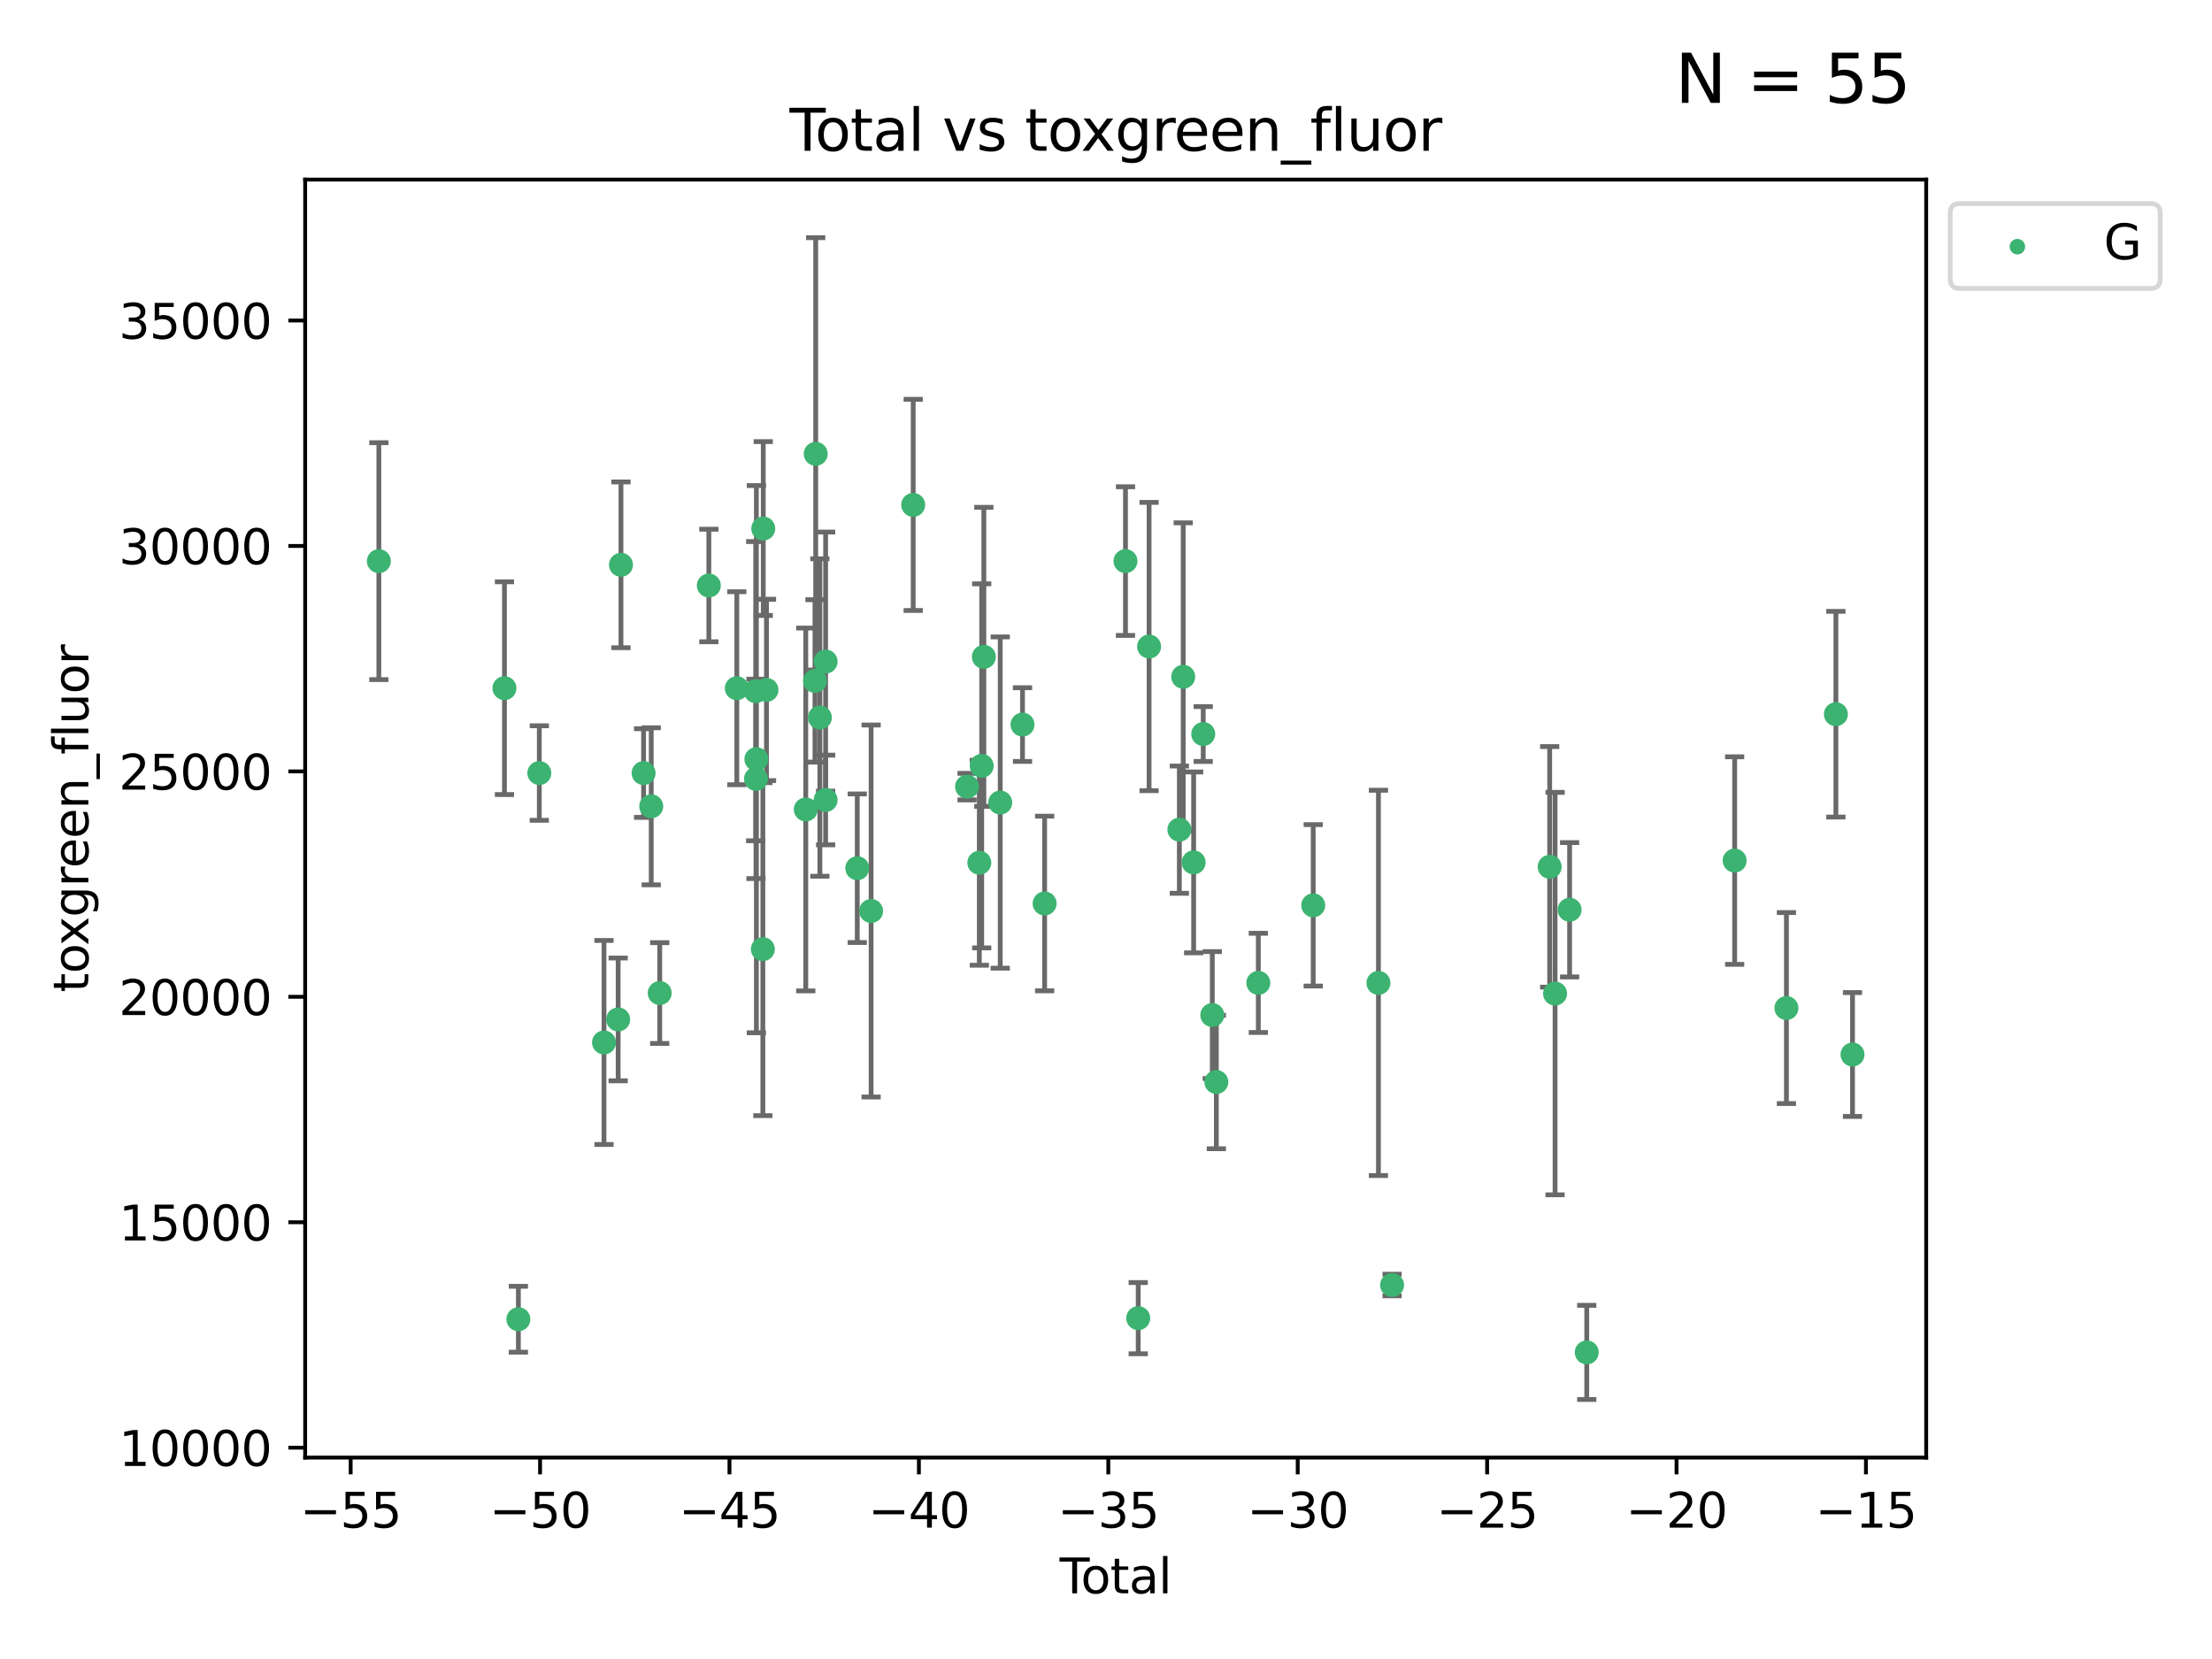 <?xml version="1.0" encoding="utf-8" standalone="no"?>
<!DOCTYPE svg PUBLIC "-//W3C//DTD SVG 1.1//EN"
  "http://www.w3.org/Graphics/SVG/1.1/DTD/svg11.dtd">
<svg xmlns:xlink="http://www.w3.org/1999/xlink" width="460.8pt" height="345.6pt" viewBox="0 0 460.8 345.6" xmlns="http://www.w3.org/2000/svg" version="1.1">
 <defs>
  <style type="text/css">*{stroke-linejoin: round; stroke-linecap: butt}</style>
 </defs>
 <g id="figure_1">
  <g id="patch_1">
   <path d="M 0 345.6 
L 460.8 345.6 
L 460.8 0 
L 0 0 
z
" style="fill: #ffffff"/>
  </g>
  <g id="axes_1">
   <g id="patch_2">
    <path d="M 63.571 303.64 
L 401.26 303.64 
L 401.26 37.411 
L 63.571 37.411 
z
" style="fill: #ffffff"/>
   </g>
   <g id="PathCollection_1">
    <defs>
     <path id="me3510e07b0" d="M 0 1.118 
C 0.297 1.118 0.581 1 0.791 0.791 
C 1 0.581 1.118 0.297 1.118 0 
C 1.118 -0.297 1 -0.581 0.791 -0.791 
C 0.581 -1 0.297 -1.118 0 -1.118 
C -0.297 -1.118 -0.581 -1 -0.791 -0.791 
C -1 -0.581 -1.118 -0.297 -1.118 0 
C -1.118 0.297 -1 0.581 -0.791 0.791 
C -0.581 1 -0.297 1.118 0 1.118 
z
" style="stroke: #3cb371"/>
    </defs>
    <g clip-path="url(#pf56be208e3)">
     <use xlink:href="#me3510e07b0" x="78.921" y="116.899" style="fill: #3cb371; stroke: #3cb371"/>
     <use xlink:href="#me3510e07b0" x="105.088" y="143.36" style="fill: #3cb371; stroke: #3cb371"/>
     <use xlink:href="#me3510e07b0" x="107.989" y="274.823" style="fill: #3cb371; stroke: #3cb371"/>
     <use xlink:href="#me3510e07b0" x="112.349" y="161.039" style="fill: #3cb371; stroke: #3cb371"/>
     <use xlink:href="#me3510e07b0" x="125.827" y="217.164" style="fill: #3cb371; stroke: #3cb371"/>
     <use xlink:href="#me3510e07b0" x="128.775" y="212.367" style="fill: #3cb371; stroke: #3cb371"/>
     <use xlink:href="#me3510e07b0" x="129.358" y="117.664" style="fill: #3cb371; stroke: #3cb371"/>
     <use xlink:href="#me3510e07b0" x="134.072" y="161.041" style="fill: #3cb371; stroke: #3cb371"/>
     <use xlink:href="#me3510e07b0" x="135.663" y="167.968" style="fill: #3cb371; stroke: #3cb371"/>
     <use xlink:href="#me3510e07b0" x="137.431" y="206.869" style="fill: #3cb371; stroke: #3cb371"/>
     <use xlink:href="#me3510e07b0" x="147.665" y="121.972" style="fill: #3cb371; stroke: #3cb371"/>
     <use xlink:href="#me3510e07b0" x="153.493" y="143.369" style="fill: #3cb371; stroke: #3cb371"/>
     <use xlink:href="#me3510e07b0" x="157.427" y="143.982" style="fill: #3cb371; stroke: #3cb371"/>
     <use xlink:href="#me3510e07b0" x="157.486" y="162.255" style="fill: #3cb371; stroke: #3cb371"/>
     <use xlink:href="#me3510e07b0" x="157.567" y="158.144" style="fill: #3cb371; stroke: #3cb371"/>
     <use xlink:href="#me3510e07b0" x="158.916" y="197.724" style="fill: #3cb371; stroke: #3cb371"/>
     <use xlink:href="#me3510e07b0" x="159" y="110.105" style="fill: #3cb371; stroke: #3cb371"/>
     <use xlink:href="#me3510e07b0" x="159.67" y="143.724" style="fill: #3cb371; stroke: #3cb371"/>
     <use xlink:href="#me3510e07b0" x="167.858" y="168.626" style="fill: #3cb371; stroke: #3cb371"/>
     <use xlink:href="#me3510e07b0" x="169.773" y="141.845" style="fill: #3cb371; stroke: #3cb371"/>
     <use xlink:href="#me3510e07b0" x="169.928" y="94.542" style="fill: #3cb371; stroke: #3cb371"/>
     <use xlink:href="#me3510e07b0" x="170.795" y="149.472" style="fill: #3cb371; stroke: #3cb371"/>
     <use xlink:href="#me3510e07b0" x="171.992" y="137.816" style="fill: #3cb371; stroke: #3cb371"/>
     <use xlink:href="#me3510e07b0" x="171.993" y="166.652" style="fill: #3cb371; stroke: #3cb371"/>
     <use xlink:href="#me3510e07b0" x="178.586" y="180.864" style="fill: #3cb371; stroke: #3cb371"/>
     <use xlink:href="#me3510e07b0" x="181.467" y="189.78" style="fill: #3cb371; stroke: #3cb371"/>
     <use xlink:href="#me3510e07b0" x="190.235" y="105.18" style="fill: #3cb371; stroke: #3cb371"/>
     <use xlink:href="#me3510e07b0" x="201.458" y="163.87" style="fill: #3cb371; stroke: #3cb371"/>
     <use xlink:href="#me3510e07b0" x="204.012" y="179.722" style="fill: #3cb371; stroke: #3cb371"/>
     <use xlink:href="#me3510e07b0" x="204.508" y="159.539" style="fill: #3cb371; stroke: #3cb371"/>
     <use xlink:href="#me3510e07b0" x="204.953" y="136.833" style="fill: #3cb371; stroke: #3cb371"/>
     <use xlink:href="#me3510e07b0" x="208.365" y="167.187" style="fill: #3cb371; stroke: #3cb371"/>
     <use xlink:href="#me3510e07b0" x="213.007" y="150.945" style="fill: #3cb371; stroke: #3cb371"/>
     <use xlink:href="#me3510e07b0" x="217.615" y="188.213" style="fill: #3cb371; stroke: #3cb371"/>
     <use xlink:href="#me3510e07b0" x="234.46" y="116.889" style="fill: #3cb371; stroke: #3cb371"/>
     <use xlink:href="#me3510e07b0" x="237.112" y="274.596" style="fill: #3cb371; stroke: #3cb371"/>
     <use xlink:href="#me3510e07b0" x="239.375" y="134.684" style="fill: #3cb371; stroke: #3cb371"/>
     <use xlink:href="#me3510e07b0" x="245.681" y="172.835" style="fill: #3cb371; stroke: #3cb371"/>
     <use xlink:href="#me3510e07b0" x="246.484" y="140.981" style="fill: #3cb371; stroke: #3cb371"/>
     <use xlink:href="#me3510e07b0" x="248.657" y="179.653" style="fill: #3cb371; stroke: #3cb371"/>
     <use xlink:href="#me3510e07b0" x="250.655" y="152.91" style="fill: #3cb371; stroke: #3cb371"/>
     <use xlink:href="#me3510e07b0" x="252.543" y="211.457" style="fill: #3cb371; stroke: #3cb371"/>
     <use xlink:href="#me3510e07b0" x="253.387" y="225.4" style="fill: #3cb371; stroke: #3cb371"/>
     <use xlink:href="#me3510e07b0" x="262.13" y="204.751" style="fill: #3cb371; stroke: #3cb371"/>
     <use xlink:href="#me3510e07b0" x="273.567" y="188.597" style="fill: #3cb371; stroke: #3cb371"/>
     <use xlink:href="#me3510e07b0" x="287.154" y="204.756" style="fill: #3cb371; stroke: #3cb371"/>
     <use xlink:href="#me3510e07b0" x="289.997" y="267.696" style="fill: #3cb371; stroke: #3cb371"/>
     <use xlink:href="#me3510e07b0" x="322.828" y="180.576" style="fill: #3cb371; stroke: #3cb371"/>
     <use xlink:href="#me3510e07b0" x="323.949" y="206.981" style="fill: #3cb371; stroke: #3cb371"/>
     <use xlink:href="#me3510e07b0" x="326.977" y="189.52" style="fill: #3cb371; stroke: #3cb371"/>
     <use xlink:href="#me3510e07b0" x="330.547" y="281.73" style="fill: #3cb371; stroke: #3cb371"/>
     <use xlink:href="#me3510e07b0" x="361.358" y="179.271" style="fill: #3cb371; stroke: #3cb371"/>
     <use xlink:href="#me3510e07b0" x="372.145" y="209.993" style="fill: #3cb371; stroke: #3cb371"/>
     <use xlink:href="#me3510e07b0" x="382.448" y="148.784" style="fill: #3cb371; stroke: #3cb371"/>
     <use xlink:href="#me3510e07b0" x="385.911" y="219.674" style="fill: #3cb371; stroke: #3cb371"/>
    </g>
   </g>
   <g id="matplotlib.axis_1">
    <g id="xtick_1">
     <g id="line2d_1">
      <defs>
       <path id="m74bf592747" d="M 0 0 
L 0 3.5 
" style="stroke: #000000; stroke-width: 0.8"/>
      </defs>
      <g>
       <use xlink:href="#m74bf592747" x="73.048" y="303.64" style="stroke: #000000; stroke-width: 0.8"/>
      </g>
     </g>
     <g id="text_1">
      <!-- −55 -->
      <g transform="translate(62.495 318.238)scale(0.1 -0.1)">
       <defs>
        <path id="DejaVuSans-2212" d="M 678 2272 
L 4684 2272 
L 4684 1741 
L 678 1741 
L 678 2272 
z
" transform="scale(0.016)"/>
        <path id="DejaVuSans-35" d="M 691 4666 
L 3169 4666 
L 3169 4134 
L 1269 4134 
L 1269 2991 
Q 1406 3038 1543 3061 
Q 1681 3084 1819 3084 
Q 2600 3084 3056 2656 
Q 3513 2228 3513 1497 
Q 3513 744 3044 326 
Q 2575 -91 1722 -91 
Q 1428 -91 1123 -41 
Q 819 9 494 109 
L 494 744 
Q 775 591 1075 516 
Q 1375 441 1709 441 
Q 2250 441 2565 725 
Q 2881 1009 2881 1497 
Q 2881 1984 2565 2268 
Q 2250 2553 1709 2553 
Q 1456 2553 1204 2497 
Q 953 2441 691 2322 
L 691 4666 
z
" transform="scale(0.016)"/>
       </defs>
       <use xlink:href="#DejaVuSans-2212"/>
       <use xlink:href="#DejaVuSans-35" x="83.789"/>
       <use xlink:href="#DejaVuSans-35" x="147.412"/>
      </g>
     </g>
    </g>
    <g id="xtick_2">
     <g id="line2d_2">
      <g>
       <use xlink:href="#m74bf592747" x="112.506" y="303.64" style="stroke: #000000; stroke-width: 0.8"/>
      </g>
     </g>
     <g id="text_2">
      <!-- −50 -->
      <g transform="translate(101.953 318.238)scale(0.1 -0.1)">
       <defs>
        <path id="DejaVuSans-30" d="M 2034 4250 
Q 1547 4250 1301 3770 
Q 1056 3291 1056 2328 
Q 1056 1369 1301 889 
Q 1547 409 2034 409 
Q 2525 409 2770 889 
Q 3016 1369 3016 2328 
Q 3016 3291 2770 3770 
Q 2525 4250 2034 4250 
z
M 2034 4750 
Q 2819 4750 3233 4129 
Q 3647 3509 3647 2328 
Q 3647 1150 3233 529 
Q 2819 -91 2034 -91 
Q 1250 -91 836 529 
Q 422 1150 422 2328 
Q 422 3509 836 4129 
Q 1250 4750 2034 4750 
z
" transform="scale(0.016)"/>
       </defs>
       <use xlink:href="#DejaVuSans-2212"/>
       <use xlink:href="#DejaVuSans-35" x="83.789"/>
       <use xlink:href="#DejaVuSans-30" x="147.412"/>
      </g>
     </g>
    </g>
    <g id="xtick_3">
     <g id="line2d_3">
      <g>
       <use xlink:href="#m74bf592747" x="151.964" y="303.64" style="stroke: #000000; stroke-width: 0.8"/>
      </g>
     </g>
     <g id="text_3">
      <!-- −45 -->
      <g transform="translate(141.411 318.238)scale(0.1 -0.1)">
       <defs>
        <path id="DejaVuSans-34" d="M 2419 4116 
L 825 1625 
L 2419 1625 
L 2419 4116 
z
M 2253 4666 
L 3047 4666 
L 3047 1625 
L 3713 1625 
L 3713 1100 
L 3047 1100 
L 3047 0 
L 2419 0 
L 2419 1100 
L 313 1100 
L 313 1709 
L 2253 4666 
z
" transform="scale(0.016)"/>
       </defs>
       <use xlink:href="#DejaVuSans-2212"/>
       <use xlink:href="#DejaVuSans-34" x="83.789"/>
       <use xlink:href="#DejaVuSans-35" x="147.412"/>
      </g>
     </g>
    </g>
    <g id="xtick_4">
     <g id="line2d_4">
      <g>
       <use xlink:href="#m74bf592747" x="191.422" y="303.64" style="stroke: #000000; stroke-width: 0.8"/>
      </g>
     </g>
     <g id="text_4">
      <!-- −40 -->
      <g transform="translate(180.869 318.238)scale(0.1 -0.1)">
       <use xlink:href="#DejaVuSans-2212"/>
       <use xlink:href="#DejaVuSans-34" x="83.789"/>
       <use xlink:href="#DejaVuSans-30" x="147.412"/>
      </g>
     </g>
    </g>
    <g id="xtick_5">
     <g id="line2d_5">
      <g>
       <use xlink:href="#m74bf592747" x="230.88" y="303.64" style="stroke: #000000; stroke-width: 0.8"/>
      </g>
     </g>
     <g id="text_5">
      <!-- −35 -->
      <g transform="translate(220.327 318.238)scale(0.1 -0.1)">
       <defs>
        <path id="DejaVuSans-33" d="M 2597 2516 
Q 3050 2419 3304 2112 
Q 3559 1806 3559 1356 
Q 3559 666 3084 287 
Q 2609 -91 1734 -91 
Q 1441 -91 1130 -33 
Q 819 25 488 141 
L 488 750 
Q 750 597 1062 519 
Q 1375 441 1716 441 
Q 2309 441 2620 675 
Q 2931 909 2931 1356 
Q 2931 1769 2642 2001 
Q 2353 2234 1838 2234 
L 1294 2234 
L 1294 2753 
L 1863 2753 
Q 2328 2753 2575 2939 
Q 2822 3125 2822 3475 
Q 2822 3834 2567 4026 
Q 2313 4219 1838 4219 
Q 1578 4219 1281 4162 
Q 984 4106 628 3988 
L 628 4550 
Q 988 4650 1302 4700 
Q 1616 4750 1894 4750 
Q 2613 4750 3031 4423 
Q 3450 4097 3450 3541 
Q 3450 3153 3228 2886 
Q 3006 2619 2597 2516 
z
" transform="scale(0.016)"/>
       </defs>
       <use xlink:href="#DejaVuSans-2212"/>
       <use xlink:href="#DejaVuSans-33" x="83.789"/>
       <use xlink:href="#DejaVuSans-35" x="147.412"/>
      </g>
     </g>
    </g>
    <g id="xtick_6">
     <g id="line2d_6">
      <g>
       <use xlink:href="#m74bf592747" x="270.337" y="303.64" style="stroke: #000000; stroke-width: 0.8"/>
      </g>
     </g>
     <g id="text_6">
      <!-- −30 -->
      <g transform="translate(259.785 318.238)scale(0.1 -0.1)">
       <use xlink:href="#DejaVuSans-2212"/>
       <use xlink:href="#DejaVuSans-33" x="83.789"/>
       <use xlink:href="#DejaVuSans-30" x="147.412"/>
      </g>
     </g>
    </g>
    <g id="xtick_7">
     <g id="line2d_7">
      <g>
       <use xlink:href="#m74bf592747" x="309.795" y="303.64" style="stroke: #000000; stroke-width: 0.8"/>
      </g>
     </g>
     <g id="text_7">
      <!-- −25 -->
      <g transform="translate(299.243 318.238)scale(0.1 -0.1)">
       <defs>
        <path id="DejaVuSans-32" d="M 1228 531 
L 3431 531 
L 3431 0 
L 469 0 
L 469 531 
Q 828 903 1448 1529 
Q 2069 2156 2228 2338 
Q 2531 2678 2651 2914 
Q 2772 3150 2772 3378 
Q 2772 3750 2511 3984 
Q 2250 4219 1831 4219 
Q 1534 4219 1204 4116 
Q 875 4013 500 3803 
L 500 4441 
Q 881 4594 1212 4672 
Q 1544 4750 1819 4750 
Q 2544 4750 2975 4387 
Q 3406 4025 3406 3419 
Q 3406 3131 3298 2873 
Q 3191 2616 2906 2266 
Q 2828 2175 2409 1742 
Q 1991 1309 1228 531 
z
" transform="scale(0.016)"/>
       </defs>
       <use xlink:href="#DejaVuSans-2212"/>
       <use xlink:href="#DejaVuSans-32" x="83.789"/>
       <use xlink:href="#DejaVuSans-35" x="147.412"/>
      </g>
     </g>
    </g>
    <g id="xtick_8">
     <g id="line2d_8">
      <g>
       <use xlink:href="#m74bf592747" x="349.253" y="303.64" style="stroke: #000000; stroke-width: 0.8"/>
      </g>
     </g>
     <g id="text_8">
      <!-- −20 -->
      <g transform="translate(338.701 318.238)scale(0.1 -0.1)">
       <use xlink:href="#DejaVuSans-2212"/>
       <use xlink:href="#DejaVuSans-32" x="83.789"/>
       <use xlink:href="#DejaVuSans-30" x="147.412"/>
      </g>
     </g>
    </g>
    <g id="xtick_9">
     <g id="line2d_9">
      <g>
       <use xlink:href="#m74bf592747" x="388.711" y="303.64" style="stroke: #000000; stroke-width: 0.8"/>
      </g>
     </g>
     <g id="text_9">
      <!-- −15 -->
      <g transform="translate(378.159 318.238)scale(0.1 -0.1)">
       <defs>
        <path id="DejaVuSans-31" d="M 794 531 
L 1825 531 
L 1825 4091 
L 703 3866 
L 703 4441 
L 1819 4666 
L 2450 4666 
L 2450 531 
L 3481 531 
L 3481 0 
L 794 0 
L 794 531 
z
" transform="scale(0.016)"/>
       </defs>
       <use xlink:href="#DejaVuSans-2212"/>
       <use xlink:href="#DejaVuSans-31" x="83.789"/>
       <use xlink:href="#DejaVuSans-35" x="147.412"/>
      </g>
     </g>
    </g>
    <g id="text_10">
     <!-- Total -->
     <g transform="translate(220.739 331.917)scale(0.1 -0.1)">
      <defs>
       <path id="DejaVuSans-54" d="M -19 4666 
L 3928 4666 
L 3928 4134 
L 2272 4134 
L 2272 0 
L 1638 0 
L 1638 4134 
L -19 4134 
L -19 4666 
z
" transform="scale(0.016)"/>
       <path id="DejaVuSans-6f" d="M 1959 3097 
Q 1497 3097 1228 2736 
Q 959 2375 959 1747 
Q 959 1119 1226 758 
Q 1494 397 1959 397 
Q 2419 397 2687 759 
Q 2956 1122 2956 1747 
Q 2956 2369 2687 2733 
Q 2419 3097 1959 3097 
z
M 1959 3584 
Q 2709 3584 3137 3096 
Q 3566 2609 3566 1747 
Q 3566 888 3137 398 
Q 2709 -91 1959 -91 
Q 1206 -91 779 398 
Q 353 888 353 1747 
Q 353 2609 779 3096 
Q 1206 3584 1959 3584 
z
" transform="scale(0.016)"/>
       <path id="DejaVuSans-74" d="M 1172 4494 
L 1172 3500 
L 2356 3500 
L 2356 3053 
L 1172 3053 
L 1172 1153 
Q 1172 725 1289 603 
Q 1406 481 1766 481 
L 2356 481 
L 2356 0 
L 1766 0 
Q 1100 0 847 248 
Q 594 497 594 1153 
L 594 3053 
L 172 3053 
L 172 3500 
L 594 3500 
L 594 4494 
L 1172 4494 
z
" transform="scale(0.016)"/>
       <path id="DejaVuSans-61" d="M 2194 1759 
Q 1497 1759 1228 1600 
Q 959 1441 959 1056 
Q 959 750 1161 570 
Q 1363 391 1709 391 
Q 2188 391 2477 730 
Q 2766 1069 2766 1631 
L 2766 1759 
L 2194 1759 
z
M 3341 1997 
L 3341 0 
L 2766 0 
L 2766 531 
Q 2569 213 2275 61 
Q 1981 -91 1556 -91 
Q 1019 -91 701 211 
Q 384 513 384 1019 
Q 384 1609 779 1909 
Q 1175 2209 1959 2209 
L 2766 2209 
L 2766 2266 
Q 2766 2663 2505 2880 
Q 2244 3097 1772 3097 
Q 1472 3097 1187 3025 
Q 903 2953 641 2809 
L 641 3341 
Q 956 3463 1253 3523 
Q 1550 3584 1831 3584 
Q 2591 3584 2966 3190 
Q 3341 2797 3341 1997 
z
" transform="scale(0.016)"/>
       <path id="DejaVuSans-6c" d="M 603 4863 
L 1178 4863 
L 1178 0 
L 603 0 
L 603 4863 
z
" transform="scale(0.016)"/>
      </defs>
      <use xlink:href="#DejaVuSans-54"/>
      <use xlink:href="#DejaVuSans-6f" x="44.084"/>
      <use xlink:href="#DejaVuSans-74" x="105.266"/>
      <use xlink:href="#DejaVuSans-61" x="144.475"/>
      <use xlink:href="#DejaVuSans-6c" x="205.754"/>
     </g>
    </g>
   </g>
   <g id="matplotlib.axis_2">
    <g id="ytick_1">
     <g id="line2d_10">
      <defs>
       <path id="m0ab01e4237" d="M 0 0 
L -3.5 0 
" style="stroke: #000000; stroke-width: 0.8"/>
      </defs>
      <g>
       <use xlink:href="#m0ab01e4237" x="63.571" y="301.578" style="stroke: #000000; stroke-width: 0.8"/>
      </g>
     </g>
     <g id="text_11">
      <!-- 10000 -->
      <g transform="translate(24.759 305.377)scale(0.1 -0.1)">
       <use xlink:href="#DejaVuSans-31"/>
       <use xlink:href="#DejaVuSans-30" x="63.623"/>
       <use xlink:href="#DejaVuSans-30" x="127.246"/>
       <use xlink:href="#DejaVuSans-30" x="190.869"/>
       <use xlink:href="#DejaVuSans-30" x="254.492"/>
      </g>
     </g>
    </g>
    <g id="ytick_2">
     <g id="line2d_11">
      <g>
       <use xlink:href="#m0ab01e4237" x="63.571" y="254.616" style="stroke: #000000; stroke-width: 0.8"/>
      </g>
     </g>
     <g id="text_12">
      <!-- 15000 -->
      <g transform="translate(24.759 258.415)scale(0.1 -0.1)">
       <use xlink:href="#DejaVuSans-31"/>
       <use xlink:href="#DejaVuSans-35" x="63.623"/>
       <use xlink:href="#DejaVuSans-30" x="127.246"/>
       <use xlink:href="#DejaVuSans-30" x="190.869"/>
       <use xlink:href="#DejaVuSans-30" x="254.492"/>
      </g>
     </g>
    </g>
    <g id="ytick_3">
     <g id="line2d_12">
      <g>
       <use xlink:href="#m0ab01e4237" x="63.571" y="207.654" style="stroke: #000000; stroke-width: 0.8"/>
      </g>
     </g>
     <g id="text_13">
      <!-- 20000 -->
      <g transform="translate(24.759 211.453)scale(0.1 -0.1)">
       <use xlink:href="#DejaVuSans-32"/>
       <use xlink:href="#DejaVuSans-30" x="63.623"/>
       <use xlink:href="#DejaVuSans-30" x="127.246"/>
       <use xlink:href="#DejaVuSans-30" x="190.869"/>
       <use xlink:href="#DejaVuSans-30" x="254.492"/>
      </g>
     </g>
    </g>
    <g id="ytick_4">
     <g id="line2d_13">
      <g>
       <use xlink:href="#m0ab01e4237" x="63.571" y="160.692" style="stroke: #000000; stroke-width: 0.8"/>
      </g>
     </g>
     <g id="text_14">
      <!-- 25000 -->
      <g transform="translate(24.759 164.491)scale(0.1 -0.1)">
       <use xlink:href="#DejaVuSans-32"/>
       <use xlink:href="#DejaVuSans-35" x="63.623"/>
       <use xlink:href="#DejaVuSans-30" x="127.246"/>
       <use xlink:href="#DejaVuSans-30" x="190.869"/>
       <use xlink:href="#DejaVuSans-30" x="254.492"/>
      </g>
     </g>
    </g>
    <g id="ytick_5">
     <g id="line2d_14">
      <g>
       <use xlink:href="#m0ab01e4237" x="63.571" y="113.729" style="stroke: #000000; stroke-width: 0.8"/>
      </g>
     </g>
     <g id="text_15">
      <!-- 30000 -->
      <g transform="translate(24.759 117.529)scale(0.1 -0.1)">
       <use xlink:href="#DejaVuSans-33"/>
       <use xlink:href="#DejaVuSans-30" x="63.623"/>
       <use xlink:href="#DejaVuSans-30" x="127.246"/>
       <use xlink:href="#DejaVuSans-30" x="190.869"/>
       <use xlink:href="#DejaVuSans-30" x="254.492"/>
      </g>
     </g>
    </g>
    <g id="ytick_6">
     <g id="line2d_15">
      <g>
       <use xlink:href="#m0ab01e4237" x="63.571" y="66.767" style="stroke: #000000; stroke-width: 0.8"/>
      </g>
     </g>
     <g id="text_16">
      <!-- 35000 -->
      <g transform="translate(24.759 70.567)scale(0.1 -0.1)">
       <use xlink:href="#DejaVuSans-33"/>
       <use xlink:href="#DejaVuSans-35" x="63.623"/>
       <use xlink:href="#DejaVuSans-30" x="127.246"/>
       <use xlink:href="#DejaVuSans-30" x="190.869"/>
       <use xlink:href="#DejaVuSans-30" x="254.492"/>
      </g>
     </g>
    </g>
    <g id="text_17">
     <!-- toxgreen_fluor -->
     <g transform="translate(18.401 206.72)rotate(-90)scale(0.1 -0.1)">
      <defs>
       <path id="DejaVuSans-78" d="M 3513 3500 
L 2247 1797 
L 3578 0 
L 2900 0 
L 1881 1375 
L 863 0 
L 184 0 
L 1544 1831 
L 300 3500 
L 978 3500 
L 1906 2253 
L 2834 3500 
L 3513 3500 
z
" transform="scale(0.016)"/>
       <path id="DejaVuSans-67" d="M 2906 1791 
Q 2906 2416 2648 2759 
Q 2391 3103 1925 3103 
Q 1463 3103 1205 2759 
Q 947 2416 947 1791 
Q 947 1169 1205 825 
Q 1463 481 1925 481 
Q 2391 481 2648 825 
Q 2906 1169 2906 1791 
z
M 3481 434 
Q 3481 -459 3084 -895 
Q 2688 -1331 1869 -1331 
Q 1566 -1331 1297 -1286 
Q 1028 -1241 775 -1147 
L 775 -588 
Q 1028 -725 1275 -790 
Q 1522 -856 1778 -856 
Q 2344 -856 2625 -561 
Q 2906 -266 2906 331 
L 2906 616 
Q 2728 306 2450 153 
Q 2172 0 1784 0 
Q 1141 0 747 490 
Q 353 981 353 1791 
Q 353 2603 747 3093 
Q 1141 3584 1784 3584 
Q 2172 3584 2450 3431 
Q 2728 3278 2906 2969 
L 2906 3500 
L 3481 3500 
L 3481 434 
z
" transform="scale(0.016)"/>
       <path id="DejaVuSans-72" d="M 2631 2963 
Q 2534 3019 2420 3045 
Q 2306 3072 2169 3072 
Q 1681 3072 1420 2755 
Q 1159 2438 1159 1844 
L 1159 0 
L 581 0 
L 581 3500 
L 1159 3500 
L 1159 2956 
Q 1341 3275 1631 3429 
Q 1922 3584 2338 3584 
Q 2397 3584 2469 3576 
Q 2541 3569 2628 3553 
L 2631 2963 
z
" transform="scale(0.016)"/>
       <path id="DejaVuSans-65" d="M 3597 1894 
L 3597 1613 
L 953 1613 
Q 991 1019 1311 708 
Q 1631 397 2203 397 
Q 2534 397 2845 478 
Q 3156 559 3463 722 
L 3463 178 
Q 3153 47 2828 -22 
Q 2503 -91 2169 -91 
Q 1331 -91 842 396 
Q 353 884 353 1716 
Q 353 2575 817 3079 
Q 1281 3584 2069 3584 
Q 2775 3584 3186 3129 
Q 3597 2675 3597 1894 
z
M 3022 2063 
Q 3016 2534 2758 2815 
Q 2500 3097 2075 3097 
Q 1594 3097 1305 2825 
Q 1016 2553 972 2059 
L 3022 2063 
z
" transform="scale(0.016)"/>
       <path id="DejaVuSans-6e" d="M 3513 2113 
L 3513 0 
L 2938 0 
L 2938 2094 
Q 2938 2591 2744 2837 
Q 2550 3084 2163 3084 
Q 1697 3084 1428 2787 
Q 1159 2491 1159 1978 
L 1159 0 
L 581 0 
L 581 3500 
L 1159 3500 
L 1159 2956 
Q 1366 3272 1645 3428 
Q 1925 3584 2291 3584 
Q 2894 3584 3203 3211 
Q 3513 2838 3513 2113 
z
" transform="scale(0.016)"/>
       <path id="DejaVuSans-5f" d="M 3263 -1063 
L 3263 -1509 
L -63 -1509 
L -63 -1063 
L 3263 -1063 
z
" transform="scale(0.016)"/>
       <path id="DejaVuSans-66" d="M 2375 4863 
L 2375 4384 
L 1825 4384 
Q 1516 4384 1395 4259 
Q 1275 4134 1275 3809 
L 1275 3500 
L 2222 3500 
L 2222 3053 
L 1275 3053 
L 1275 0 
L 697 0 
L 697 3053 
L 147 3053 
L 147 3500 
L 697 3500 
L 697 3744 
Q 697 4328 969 4595 
Q 1241 4863 1831 4863 
L 2375 4863 
z
" transform="scale(0.016)"/>
       <path id="DejaVuSans-75" d="M 544 1381 
L 544 3500 
L 1119 3500 
L 1119 1403 
Q 1119 906 1312 657 
Q 1506 409 1894 409 
Q 2359 409 2629 706 
Q 2900 1003 2900 1516 
L 2900 3500 
L 3475 3500 
L 3475 0 
L 2900 0 
L 2900 538 
Q 2691 219 2414 64 
Q 2138 -91 1772 -91 
Q 1169 -91 856 284 
Q 544 659 544 1381 
z
M 1991 3584 
L 1991 3584 
z
" transform="scale(0.016)"/>
      </defs>
      <use xlink:href="#DejaVuSans-74"/>
      <use xlink:href="#DejaVuSans-6f" x="39.209"/>
      <use xlink:href="#DejaVuSans-78" x="97.266"/>
      <use xlink:href="#DejaVuSans-67" x="156.445"/>
      <use xlink:href="#DejaVuSans-72" x="219.922"/>
      <use xlink:href="#DejaVuSans-65" x="258.785"/>
      <use xlink:href="#DejaVuSans-65" x="320.309"/>
      <use xlink:href="#DejaVuSans-6e" x="381.832"/>
      <use xlink:href="#DejaVuSans-5f" x="445.211"/>
      <use xlink:href="#DejaVuSans-66" x="495.211"/>
      <use xlink:href="#DejaVuSans-6c" x="530.416"/>
      <use xlink:href="#DejaVuSans-75" x="558.199"/>
      <use xlink:href="#DejaVuSans-6f" x="621.578"/>
      <use xlink:href="#DejaVuSans-72" x="682.76"/>
     </g>
    </g>
   </g>
   <g id="LineCollection_1">
    <path d="M 78.921 141.575 
L 78.921 92.223 
" clip-path="url(#pf56be208e3)" style="fill: none; stroke: #696969"/>
    <path d="M 105.088 165.519 
L 105.088 121.2 
" clip-path="url(#pf56be208e3)" style="fill: none; stroke: #696969"/>
    <path d="M 107.989 281.687 
L 107.989 267.959 
" clip-path="url(#pf56be208e3)" style="fill: none; stroke: #696969"/>
    <path d="M 112.349 170.885 
L 112.349 151.192 
" clip-path="url(#pf56be208e3)" style="fill: none; stroke: #696969"/>
    <path d="M 125.827 238.415 
L 125.827 195.914 
" clip-path="url(#pf56be208e3)" style="fill: none; stroke: #696969"/>
    <path d="M 128.775 225.155 
L 128.775 199.579 
" clip-path="url(#pf56be208e3)" style="fill: none; stroke: #696969"/>
    <path d="M 129.358 134.93 
L 129.358 100.399 
" clip-path="url(#pf56be208e3)" style="fill: none; stroke: #696969"/>
    <path d="M 134.072 170.274 
L 134.072 151.808 
" clip-path="url(#pf56be208e3)" style="fill: none; stroke: #696969"/>
    <path d="M 135.663 184.328 
L 135.663 151.608 
" clip-path="url(#pf56be208e3)" style="fill: none; stroke: #696969"/>
    <path d="M 137.431 217.365 
L 137.431 196.373 
" clip-path="url(#pf56be208e3)" style="fill: none; stroke: #696969"/>
    <path d="M 147.665 133.695 
L 147.665 110.249 
" clip-path="url(#pf56be208e3)" style="fill: none; stroke: #696969"/>
    <path d="M 153.493 163.475 
L 153.493 123.263 
" clip-path="url(#pf56be208e3)" style="fill: none; stroke: #696969"/>
    <path d="M 157.427 175.149 
L 157.427 112.815 
" clip-path="url(#pf56be208e3)" style="fill: none; stroke: #696969"/>
    <path d="M 157.486 183.026 
L 157.486 141.483 
" clip-path="url(#pf56be208e3)" style="fill: none; stroke: #696969"/>
    <path d="M 157.567 215.141 
L 157.567 101.147 
" clip-path="url(#pf56be208e3)" style="fill: none; stroke: #696969"/>
    <path d="M 158.916 232.41 
L 158.916 163.038 
" clip-path="url(#pf56be208e3)" style="fill: none; stroke: #696969"/>
    <path d="M 159 128.214 
L 159 91.996 
" clip-path="url(#pf56be208e3)" style="fill: none; stroke: #696969"/>
    <path d="M 159.67 162.616 
L 159.67 124.833 
" clip-path="url(#pf56be208e3)" style="fill: none; stroke: #696969"/>
    <path d="M 167.858 206.42 
L 167.858 130.833 
" clip-path="url(#pf56be208e3)" style="fill: none; stroke: #696969"/>
    <path d="M 169.773 158.76 
L 169.773 124.93 
" clip-path="url(#pf56be208e3)" style="fill: none; stroke: #696969"/>
    <path d="M 169.928 139.571 
L 169.928 49.513 
" clip-path="url(#pf56be208e3)" style="fill: none; stroke: #696969"/>
    <path d="M 170.795 182.531 
L 170.795 116.413 
" clip-path="url(#pf56be208e3)" style="fill: none; stroke: #696969"/>
    <path d="M 171.992 164.801 
L 171.992 110.832 
" clip-path="url(#pf56be208e3)" style="fill: none; stroke: #696969"/>
    <path d="M 171.993 175.996 
L 171.993 157.309 
" clip-path="url(#pf56be208e3)" style="fill: none; stroke: #696969"/>
    <path d="M 178.586 196.341 
L 178.586 165.387 
" clip-path="url(#pf56be208e3)" style="fill: none; stroke: #696969"/>
    <path d="M 181.467 228.527 
L 181.467 151.033 
" clip-path="url(#pf56be208e3)" style="fill: none; stroke: #696969"/>
    <path d="M 190.235 127.172 
L 190.235 83.187 
" clip-path="url(#pf56be208e3)" style="fill: none; stroke: #696969"/>
    <path d="M 201.458 166.637 
L 201.458 161.103 
" clip-path="url(#pf56be208e3)" style="fill: none; stroke: #696969"/>
    <path d="M 204.012 201.075 
L 204.012 158.37 
" clip-path="url(#pf56be208e3)" style="fill: none; stroke: #696969"/>
    <path d="M 204.508 197.459 
L 204.508 121.619 
" clip-path="url(#pf56be208e3)" style="fill: none; stroke: #696969"/>
    <path d="M 204.953 167.979 
L 204.953 105.687 
" clip-path="url(#pf56be208e3)" style="fill: none; stroke: #696969"/>
    <path d="M 208.365 201.691 
L 208.365 132.683 
" clip-path="url(#pf56be208e3)" style="fill: none; stroke: #696969"/>
    <path d="M 213.007 158.623 
L 213.007 143.267 
" clip-path="url(#pf56be208e3)" style="fill: none; stroke: #696969"/>
    <path d="M 217.615 206.402 
L 217.615 170.023 
" clip-path="url(#pf56be208e3)" style="fill: none; stroke: #696969"/>
    <path d="M 234.46 132.376 
L 234.46 101.402 
" clip-path="url(#pf56be208e3)" style="fill: none; stroke: #696969"/>
    <path d="M 237.112 282.014 
L 237.112 267.178 
" clip-path="url(#pf56be208e3)" style="fill: none; stroke: #696969"/>
    <path d="M 239.375 164.712 
L 239.375 104.655 
" clip-path="url(#pf56be208e3)" style="fill: none; stroke: #696969"/>
    <path d="M 245.681 186.089 
L 245.681 159.581 
" clip-path="url(#pf56be208e3)" style="fill: none; stroke: #696969"/>
    <path d="M 246.484 173.044 
L 246.484 108.918 
" clip-path="url(#pf56be208e3)" style="fill: none; stroke: #696969"/>
    <path d="M 248.657 198.492 
L 248.657 160.814 
" clip-path="url(#pf56be208e3)" style="fill: none; stroke: #696969"/>
    <path d="M 250.655 158.625 
L 250.655 147.195 
" clip-path="url(#pf56be208e3)" style="fill: none; stroke: #696969"/>
    <path d="M 252.543 224.679 
L 252.543 198.235 
" clip-path="url(#pf56be208e3)" style="fill: none; stroke: #696969"/>
    <path d="M 253.387 239.301 
L 253.387 211.499 
" clip-path="url(#pf56be208e3)" style="fill: none; stroke: #696969"/>
    <path d="M 262.13 215.081 
L 262.13 194.421 
" clip-path="url(#pf56be208e3)" style="fill: none; stroke: #696969"/>
    <path d="M 273.567 205.411 
L 273.567 171.782 
" clip-path="url(#pf56be208e3)" style="fill: none; stroke: #696969"/>
    <path d="M 287.154 244.888 
L 287.154 164.624 
" clip-path="url(#pf56be208e3)" style="fill: none; stroke: #696969"/>
    <path d="M 289.997 269.949 
L 289.997 265.442 
" clip-path="url(#pf56be208e3)" style="fill: none; stroke: #696969"/>
    <path d="M 322.828 205.632 
L 322.828 155.521 
" clip-path="url(#pf56be208e3)" style="fill: none; stroke: #696969"/>
    <path d="M 323.949 248.897 
L 323.949 165.065 
" clip-path="url(#pf56be208e3)" style="fill: none; stroke: #696969"/>
    <path d="M 326.977 203.512 
L 326.977 175.527 
" clip-path="url(#pf56be208e3)" style="fill: none; stroke: #696969"/>
    <path d="M 330.547 291.539 
L 330.547 271.921 
" clip-path="url(#pf56be208e3)" style="fill: none; stroke: #696969"/>
    <path d="M 361.358 200.889 
L 361.358 157.654 
" clip-path="url(#pf56be208e3)" style="fill: none; stroke: #696969"/>
    <path d="M 372.145 229.887 
L 372.145 190.098 
" clip-path="url(#pf56be208e3)" style="fill: none; stroke: #696969"/>
    <path d="M 382.448 170.205 
L 382.448 127.362 
" clip-path="url(#pf56be208e3)" style="fill: none; stroke: #696969"/>
    <path d="M 385.911 232.575 
L 385.911 206.772 
" clip-path="url(#pf56be208e3)" style="fill: none; stroke: #696969"/>
   </g>
   <g id="line2d_16">
    <defs>
     <path id="mcbe1a10e6b" d="M 2 0 
L -2 -0 
" style="stroke: #696969"/>
    </defs>
    <g clip-path="url(#pf56be208e3)">
     <use xlink:href="#mcbe1a10e6b" x="78.921" y="141.575" style="fill: #696969; stroke: #696969"/>
     <use xlink:href="#mcbe1a10e6b" x="105.088" y="165.519" style="fill: #696969; stroke: #696969"/>
     <use xlink:href="#mcbe1a10e6b" x="107.989" y="281.687" style="fill: #696969; stroke: #696969"/>
     <use xlink:href="#mcbe1a10e6b" x="112.349" y="170.885" style="fill: #696969; stroke: #696969"/>
     <use xlink:href="#mcbe1a10e6b" x="125.827" y="238.415" style="fill: #696969; stroke: #696969"/>
     <use xlink:href="#mcbe1a10e6b" x="128.775" y="225.155" style="fill: #696969; stroke: #696969"/>
     <use xlink:href="#mcbe1a10e6b" x="129.358" y="134.93" style="fill: #696969; stroke: #696969"/>
     <use xlink:href="#mcbe1a10e6b" x="134.072" y="170.274" style="fill: #696969; stroke: #696969"/>
     <use xlink:href="#mcbe1a10e6b" x="135.663" y="184.328" style="fill: #696969; stroke: #696969"/>
     <use xlink:href="#mcbe1a10e6b" x="137.431" y="217.365" style="fill: #696969; stroke: #696969"/>
     <use xlink:href="#mcbe1a10e6b" x="147.665" y="133.695" style="fill: #696969; stroke: #696969"/>
     <use xlink:href="#mcbe1a10e6b" x="153.493" y="163.475" style="fill: #696969; stroke: #696969"/>
     <use xlink:href="#mcbe1a10e6b" x="157.427" y="175.149" style="fill: #696969; stroke: #696969"/>
     <use xlink:href="#mcbe1a10e6b" x="157.486" y="183.026" style="fill: #696969; stroke: #696969"/>
     <use xlink:href="#mcbe1a10e6b" x="157.567" y="215.141" style="fill: #696969; stroke: #696969"/>
     <use xlink:href="#mcbe1a10e6b" x="158.916" y="232.41" style="fill: #696969; stroke: #696969"/>
     <use xlink:href="#mcbe1a10e6b" x="159" y="128.214" style="fill: #696969; stroke: #696969"/>
     <use xlink:href="#mcbe1a10e6b" x="159.67" y="162.616" style="fill: #696969; stroke: #696969"/>
     <use xlink:href="#mcbe1a10e6b" x="167.858" y="206.42" style="fill: #696969; stroke: #696969"/>
     <use xlink:href="#mcbe1a10e6b" x="169.773" y="158.76" style="fill: #696969; stroke: #696969"/>
     <use xlink:href="#mcbe1a10e6b" x="169.928" y="139.571" style="fill: #696969; stroke: #696969"/>
     <use xlink:href="#mcbe1a10e6b" x="170.795" y="182.531" style="fill: #696969; stroke: #696969"/>
     <use xlink:href="#mcbe1a10e6b" x="171.992" y="164.801" style="fill: #696969; stroke: #696969"/>
     <use xlink:href="#mcbe1a10e6b" x="171.993" y="175.996" style="fill: #696969; stroke: #696969"/>
     <use xlink:href="#mcbe1a10e6b" x="178.586" y="196.341" style="fill: #696969; stroke: #696969"/>
     <use xlink:href="#mcbe1a10e6b" x="181.467" y="228.527" style="fill: #696969; stroke: #696969"/>
     <use xlink:href="#mcbe1a10e6b" x="190.235" y="127.172" style="fill: #696969; stroke: #696969"/>
     <use xlink:href="#mcbe1a10e6b" x="201.458" y="166.637" style="fill: #696969; stroke: #696969"/>
     <use xlink:href="#mcbe1a10e6b" x="204.012" y="201.075" style="fill: #696969; stroke: #696969"/>
     <use xlink:href="#mcbe1a10e6b" x="204.508" y="197.459" style="fill: #696969; stroke: #696969"/>
     <use xlink:href="#mcbe1a10e6b" x="204.953" y="167.979" style="fill: #696969; stroke: #696969"/>
     <use xlink:href="#mcbe1a10e6b" x="208.365" y="201.691" style="fill: #696969; stroke: #696969"/>
     <use xlink:href="#mcbe1a10e6b" x="213.007" y="158.623" style="fill: #696969; stroke: #696969"/>
     <use xlink:href="#mcbe1a10e6b" x="217.615" y="206.402" style="fill: #696969; stroke: #696969"/>
     <use xlink:href="#mcbe1a10e6b" x="234.46" y="132.376" style="fill: #696969; stroke: #696969"/>
     <use xlink:href="#mcbe1a10e6b" x="237.112" y="282.014" style="fill: #696969; stroke: #696969"/>
     <use xlink:href="#mcbe1a10e6b" x="239.375" y="164.712" style="fill: #696969; stroke: #696969"/>
     <use xlink:href="#mcbe1a10e6b" x="245.681" y="186.089" style="fill: #696969; stroke: #696969"/>
     <use xlink:href="#mcbe1a10e6b" x="246.484" y="173.044" style="fill: #696969; stroke: #696969"/>
     <use xlink:href="#mcbe1a10e6b" x="248.657" y="198.492" style="fill: #696969; stroke: #696969"/>
     <use xlink:href="#mcbe1a10e6b" x="250.655" y="158.625" style="fill: #696969; stroke: #696969"/>
     <use xlink:href="#mcbe1a10e6b" x="252.543" y="224.679" style="fill: #696969; stroke: #696969"/>
     <use xlink:href="#mcbe1a10e6b" x="253.387" y="239.301" style="fill: #696969; stroke: #696969"/>
     <use xlink:href="#mcbe1a10e6b" x="262.13" y="215.081" style="fill: #696969; stroke: #696969"/>
     <use xlink:href="#mcbe1a10e6b" x="273.567" y="205.411" style="fill: #696969; stroke: #696969"/>
     <use xlink:href="#mcbe1a10e6b" x="287.154" y="244.888" style="fill: #696969; stroke: #696969"/>
     <use xlink:href="#mcbe1a10e6b" x="289.997" y="269.949" style="fill: #696969; stroke: #696969"/>
     <use xlink:href="#mcbe1a10e6b" x="322.828" y="205.632" style="fill: #696969; stroke: #696969"/>
     <use xlink:href="#mcbe1a10e6b" x="323.949" y="248.897" style="fill: #696969; stroke: #696969"/>
     <use xlink:href="#mcbe1a10e6b" x="326.977" y="203.512" style="fill: #696969; stroke: #696969"/>
     <use xlink:href="#mcbe1a10e6b" x="330.547" y="291.539" style="fill: #696969; stroke: #696969"/>
     <use xlink:href="#mcbe1a10e6b" x="361.358" y="200.889" style="fill: #696969; stroke: #696969"/>
     <use xlink:href="#mcbe1a10e6b" x="372.145" y="229.887" style="fill: #696969; stroke: #696969"/>
     <use xlink:href="#mcbe1a10e6b" x="382.448" y="170.205" style="fill: #696969; stroke: #696969"/>
     <use xlink:href="#mcbe1a10e6b" x="385.911" y="232.575" style="fill: #696969; stroke: #696969"/>
    </g>
   </g>
   <g id="line2d_17">
    <g clip-path="url(#pf56be208e3)">
     <use xlink:href="#mcbe1a10e6b" x="78.921" y="92.223" style="fill: #696969; stroke: #696969"/>
     <use xlink:href="#mcbe1a10e6b" x="105.088" y="121.2" style="fill: #696969; stroke: #696969"/>
     <use xlink:href="#mcbe1a10e6b" x="107.989" y="267.959" style="fill: #696969; stroke: #696969"/>
     <use xlink:href="#mcbe1a10e6b" x="112.349" y="151.192" style="fill: #696969; stroke: #696969"/>
     <use xlink:href="#mcbe1a10e6b" x="125.827" y="195.914" style="fill: #696969; stroke: #696969"/>
     <use xlink:href="#mcbe1a10e6b" x="128.775" y="199.579" style="fill: #696969; stroke: #696969"/>
     <use xlink:href="#mcbe1a10e6b" x="129.358" y="100.399" style="fill: #696969; stroke: #696969"/>
     <use xlink:href="#mcbe1a10e6b" x="134.072" y="151.808" style="fill: #696969; stroke: #696969"/>
     <use xlink:href="#mcbe1a10e6b" x="135.663" y="151.608" style="fill: #696969; stroke: #696969"/>
     <use xlink:href="#mcbe1a10e6b" x="137.431" y="196.373" style="fill: #696969; stroke: #696969"/>
     <use xlink:href="#mcbe1a10e6b" x="147.665" y="110.249" style="fill: #696969; stroke: #696969"/>
     <use xlink:href="#mcbe1a10e6b" x="153.493" y="123.263" style="fill: #696969; stroke: #696969"/>
     <use xlink:href="#mcbe1a10e6b" x="157.427" y="112.815" style="fill: #696969; stroke: #696969"/>
     <use xlink:href="#mcbe1a10e6b" x="157.486" y="141.483" style="fill: #696969; stroke: #696969"/>
     <use xlink:href="#mcbe1a10e6b" x="157.567" y="101.147" style="fill: #696969; stroke: #696969"/>
     <use xlink:href="#mcbe1a10e6b" x="158.916" y="163.038" style="fill: #696969; stroke: #696969"/>
     <use xlink:href="#mcbe1a10e6b" x="159" y="91.996" style="fill: #696969; stroke: #696969"/>
     <use xlink:href="#mcbe1a10e6b" x="159.67" y="124.833" style="fill: #696969; stroke: #696969"/>
     <use xlink:href="#mcbe1a10e6b" x="167.858" y="130.833" style="fill: #696969; stroke: #696969"/>
     <use xlink:href="#mcbe1a10e6b" x="169.773" y="124.93" style="fill: #696969; stroke: #696969"/>
     <use xlink:href="#mcbe1a10e6b" x="169.928" y="49.513" style="fill: #696969; stroke: #696969"/>
     <use xlink:href="#mcbe1a10e6b" x="170.795" y="116.413" style="fill: #696969; stroke: #696969"/>
     <use xlink:href="#mcbe1a10e6b" x="171.992" y="110.832" style="fill: #696969; stroke: #696969"/>
     <use xlink:href="#mcbe1a10e6b" x="171.993" y="157.309" style="fill: #696969; stroke: #696969"/>
     <use xlink:href="#mcbe1a10e6b" x="178.586" y="165.387" style="fill: #696969; stroke: #696969"/>
     <use xlink:href="#mcbe1a10e6b" x="181.467" y="151.033" style="fill: #696969; stroke: #696969"/>
     <use xlink:href="#mcbe1a10e6b" x="190.235" y="83.187" style="fill: #696969; stroke: #696969"/>
     <use xlink:href="#mcbe1a10e6b" x="201.458" y="161.103" style="fill: #696969; stroke: #696969"/>
     <use xlink:href="#mcbe1a10e6b" x="204.012" y="158.37" style="fill: #696969; stroke: #696969"/>
     <use xlink:href="#mcbe1a10e6b" x="204.508" y="121.619" style="fill: #696969; stroke: #696969"/>
     <use xlink:href="#mcbe1a10e6b" x="204.953" y="105.687" style="fill: #696969; stroke: #696969"/>
     <use xlink:href="#mcbe1a10e6b" x="208.365" y="132.683" style="fill: #696969; stroke: #696969"/>
     <use xlink:href="#mcbe1a10e6b" x="213.007" y="143.267" style="fill: #696969; stroke: #696969"/>
     <use xlink:href="#mcbe1a10e6b" x="217.615" y="170.023" style="fill: #696969; stroke: #696969"/>
     <use xlink:href="#mcbe1a10e6b" x="234.46" y="101.402" style="fill: #696969; stroke: #696969"/>
     <use xlink:href="#mcbe1a10e6b" x="237.112" y="267.178" style="fill: #696969; stroke: #696969"/>
     <use xlink:href="#mcbe1a10e6b" x="239.375" y="104.655" style="fill: #696969; stroke: #696969"/>
     <use xlink:href="#mcbe1a10e6b" x="245.681" y="159.581" style="fill: #696969; stroke: #696969"/>
     <use xlink:href="#mcbe1a10e6b" x="246.484" y="108.918" style="fill: #696969; stroke: #696969"/>
     <use xlink:href="#mcbe1a10e6b" x="248.657" y="160.814" style="fill: #696969; stroke: #696969"/>
     <use xlink:href="#mcbe1a10e6b" x="250.655" y="147.195" style="fill: #696969; stroke: #696969"/>
     <use xlink:href="#mcbe1a10e6b" x="252.543" y="198.235" style="fill: #696969; stroke: #696969"/>
     <use xlink:href="#mcbe1a10e6b" x="253.387" y="211.499" style="fill: #696969; stroke: #696969"/>
     <use xlink:href="#mcbe1a10e6b" x="262.13" y="194.421" style="fill: #696969; stroke: #696969"/>
     <use xlink:href="#mcbe1a10e6b" x="273.567" y="171.782" style="fill: #696969; stroke: #696969"/>
     <use xlink:href="#mcbe1a10e6b" x="287.154" y="164.624" style="fill: #696969; stroke: #696969"/>
     <use xlink:href="#mcbe1a10e6b" x="289.997" y="265.442" style="fill: #696969; stroke: #696969"/>
     <use xlink:href="#mcbe1a10e6b" x="322.828" y="155.521" style="fill: #696969; stroke: #696969"/>
     <use xlink:href="#mcbe1a10e6b" x="323.949" y="165.065" style="fill: #696969; stroke: #696969"/>
     <use xlink:href="#mcbe1a10e6b" x="326.977" y="175.527" style="fill: #696969; stroke: #696969"/>
     <use xlink:href="#mcbe1a10e6b" x="330.547" y="271.921" style="fill: #696969; stroke: #696969"/>
     <use xlink:href="#mcbe1a10e6b" x="361.358" y="157.654" style="fill: #696969; stroke: #696969"/>
     <use xlink:href="#mcbe1a10e6b" x="372.145" y="190.098" style="fill: #696969; stroke: #696969"/>
     <use xlink:href="#mcbe1a10e6b" x="382.448" y="127.362" style="fill: #696969; stroke: #696969"/>
     <use xlink:href="#mcbe1a10e6b" x="385.911" y="206.772" style="fill: #696969; stroke: #696969"/>
    </g>
   </g>
   <g id="line2d_18">
    <defs>
     <path id="m367156c656" d="M 0 2 
C 0.53 2 1.039 1.789 1.414 1.414 
C 1.789 1.039 2 0.53 2 0 
C 2 -0.53 1.789 -1.039 1.414 -1.414 
C 1.039 -1.789 0.53 -2 0 -2 
C -0.53 -2 -1.039 -1.789 -1.414 -1.414 
C -1.789 -1.039 -2 -0.53 -2 0 
C -2 0.53 -1.789 1.039 -1.414 1.414 
C -1.039 1.789 -0.53 2 0 2 
z
" style="stroke: #3cb371"/>
    </defs>
    <g clip-path="url(#pf56be208e3)">
     <use xlink:href="#m367156c656" x="78.921" y="116.899" style="fill: #3cb371; stroke: #3cb371"/>
     <use xlink:href="#m367156c656" x="105.088" y="143.36" style="fill: #3cb371; stroke: #3cb371"/>
     <use xlink:href="#m367156c656" x="107.989" y="274.823" style="fill: #3cb371; stroke: #3cb371"/>
     <use xlink:href="#m367156c656" x="112.349" y="161.039" style="fill: #3cb371; stroke: #3cb371"/>
     <use xlink:href="#m367156c656" x="125.827" y="217.164" style="fill: #3cb371; stroke: #3cb371"/>
     <use xlink:href="#m367156c656" x="128.775" y="212.367" style="fill: #3cb371; stroke: #3cb371"/>
     <use xlink:href="#m367156c656" x="129.358" y="117.664" style="fill: #3cb371; stroke: #3cb371"/>
     <use xlink:href="#m367156c656" x="134.072" y="161.041" style="fill: #3cb371; stroke: #3cb371"/>
     <use xlink:href="#m367156c656" x="135.663" y="167.968" style="fill: #3cb371; stroke: #3cb371"/>
     <use xlink:href="#m367156c656" x="137.431" y="206.869" style="fill: #3cb371; stroke: #3cb371"/>
     <use xlink:href="#m367156c656" x="147.665" y="121.972" style="fill: #3cb371; stroke: #3cb371"/>
     <use xlink:href="#m367156c656" x="153.493" y="143.369" style="fill: #3cb371; stroke: #3cb371"/>
     <use xlink:href="#m367156c656" x="157.427" y="143.982" style="fill: #3cb371; stroke: #3cb371"/>
     <use xlink:href="#m367156c656" x="157.486" y="162.255" style="fill: #3cb371; stroke: #3cb371"/>
     <use xlink:href="#m367156c656" x="157.567" y="158.144" style="fill: #3cb371; stroke: #3cb371"/>
     <use xlink:href="#m367156c656" x="158.916" y="197.724" style="fill: #3cb371; stroke: #3cb371"/>
     <use xlink:href="#m367156c656" x="159" y="110.105" style="fill: #3cb371; stroke: #3cb371"/>
     <use xlink:href="#m367156c656" x="159.67" y="143.724" style="fill: #3cb371; stroke: #3cb371"/>
     <use xlink:href="#m367156c656" x="167.858" y="168.626" style="fill: #3cb371; stroke: #3cb371"/>
     <use xlink:href="#m367156c656" x="169.773" y="141.845" style="fill: #3cb371; stroke: #3cb371"/>
     <use xlink:href="#m367156c656" x="169.928" y="94.542" style="fill: #3cb371; stroke: #3cb371"/>
     <use xlink:href="#m367156c656" x="170.795" y="149.472" style="fill: #3cb371; stroke: #3cb371"/>
     <use xlink:href="#m367156c656" x="171.992" y="137.816" style="fill: #3cb371; stroke: #3cb371"/>
     <use xlink:href="#m367156c656" x="171.993" y="166.652" style="fill: #3cb371; stroke: #3cb371"/>
     <use xlink:href="#m367156c656" x="178.586" y="180.864" style="fill: #3cb371; stroke: #3cb371"/>
     <use xlink:href="#m367156c656" x="181.467" y="189.78" style="fill: #3cb371; stroke: #3cb371"/>
     <use xlink:href="#m367156c656" x="190.235" y="105.18" style="fill: #3cb371; stroke: #3cb371"/>
     <use xlink:href="#m367156c656" x="201.458" y="163.87" style="fill: #3cb371; stroke: #3cb371"/>
     <use xlink:href="#m367156c656" x="204.012" y="179.722" style="fill: #3cb371; stroke: #3cb371"/>
     <use xlink:href="#m367156c656" x="204.508" y="159.539" style="fill: #3cb371; stroke: #3cb371"/>
     <use xlink:href="#m367156c656" x="204.953" y="136.833" style="fill: #3cb371; stroke: #3cb371"/>
     <use xlink:href="#m367156c656" x="208.365" y="167.187" style="fill: #3cb371; stroke: #3cb371"/>
     <use xlink:href="#m367156c656" x="213.007" y="150.945" style="fill: #3cb371; stroke: #3cb371"/>
     <use xlink:href="#m367156c656" x="217.615" y="188.213" style="fill: #3cb371; stroke: #3cb371"/>
     <use xlink:href="#m367156c656" x="234.46" y="116.889" style="fill: #3cb371; stroke: #3cb371"/>
     <use xlink:href="#m367156c656" x="237.112" y="274.596" style="fill: #3cb371; stroke: #3cb371"/>
     <use xlink:href="#m367156c656" x="239.375" y="134.684" style="fill: #3cb371; stroke: #3cb371"/>
     <use xlink:href="#m367156c656" x="245.681" y="172.835" style="fill: #3cb371; stroke: #3cb371"/>
     <use xlink:href="#m367156c656" x="246.484" y="140.981" style="fill: #3cb371; stroke: #3cb371"/>
     <use xlink:href="#m367156c656" x="248.657" y="179.653" style="fill: #3cb371; stroke: #3cb371"/>
     <use xlink:href="#m367156c656" x="250.655" y="152.91" style="fill: #3cb371; stroke: #3cb371"/>
     <use xlink:href="#m367156c656" x="252.543" y="211.457" style="fill: #3cb371; stroke: #3cb371"/>
     <use xlink:href="#m367156c656" x="253.387" y="225.4" style="fill: #3cb371; stroke: #3cb371"/>
     <use xlink:href="#m367156c656" x="262.13" y="204.751" style="fill: #3cb371; stroke: #3cb371"/>
     <use xlink:href="#m367156c656" x="273.567" y="188.597" style="fill: #3cb371; stroke: #3cb371"/>
     <use xlink:href="#m367156c656" x="287.154" y="204.756" style="fill: #3cb371; stroke: #3cb371"/>
     <use xlink:href="#m367156c656" x="289.997" y="267.696" style="fill: #3cb371; stroke: #3cb371"/>
     <use xlink:href="#m367156c656" x="322.828" y="180.576" style="fill: #3cb371; stroke: #3cb371"/>
     <use xlink:href="#m367156c656" x="323.949" y="206.981" style="fill: #3cb371; stroke: #3cb371"/>
     <use xlink:href="#m367156c656" x="326.977" y="189.52" style="fill: #3cb371; stroke: #3cb371"/>
     <use xlink:href="#m367156c656" x="330.547" y="281.73" style="fill: #3cb371; stroke: #3cb371"/>
     <use xlink:href="#m367156c656" x="361.358" y="179.271" style="fill: #3cb371; stroke: #3cb371"/>
     <use xlink:href="#m367156c656" x="372.145" y="209.993" style="fill: #3cb371; stroke: #3cb371"/>
     <use xlink:href="#m367156c656" x="382.448" y="148.784" style="fill: #3cb371; stroke: #3cb371"/>
     <use xlink:href="#m367156c656" x="385.911" y="219.674" style="fill: #3cb371; stroke: #3cb371"/>
    </g>
   </g>
   <g id="patch_3">
    <path d="M 63.571 303.64 
L 63.571 37.411 
" style="fill: none; stroke: #000000; stroke-width: 0.8; stroke-linejoin: miter; stroke-linecap: square"/>
   </g>
   <g id="patch_4">
    <path d="M 401.26 303.64 
L 401.26 37.411 
" style="fill: none; stroke: #000000; stroke-width: 0.8; stroke-linejoin: miter; stroke-linecap: square"/>
   </g>
   <g id="patch_5">
    <path d="M 63.571 303.64 
L 401.26 303.64 
" style="fill: none; stroke: #000000; stroke-width: 0.8; stroke-linejoin: miter; stroke-linecap: square"/>
   </g>
   <g id="patch_6">
    <path d="M 63.571 37.411 
L 401.26 37.411 
" style="fill: none; stroke: #000000; stroke-width: 0.8; stroke-linejoin: miter; stroke-linecap: square"/>
   </g>
   <g id="text_18">
    <!-- N = 55 -->
    <g transform="translate(348.964 21.426)scale(0.14 -0.14)">
     <defs>
      <path id="DejaVuSans-4e" d="M 628 4666 
L 1478 4666 
L 3547 763 
L 3547 4666 
L 4159 4666 
L 4159 0 
L 3309 0 
L 1241 3903 
L 1241 0 
L 628 0 
L 628 4666 
z
" transform="scale(0.016)"/>
      <path id="DejaVuSans-20" transform="scale(0.016)"/>
      <path id="DejaVuSans-3d" d="M 678 2906 
L 4684 2906 
L 4684 2381 
L 678 2381 
L 678 2906 
z
M 678 1631 
L 4684 1631 
L 4684 1100 
L 678 1100 
L 678 1631 
z
" transform="scale(0.016)"/>
     </defs>
     <use xlink:href="#DejaVuSans-4e"/>
     <use xlink:href="#DejaVuSans-20" x="74.805"/>
     <use xlink:href="#DejaVuSans-3d" x="106.592"/>
     <use xlink:href="#DejaVuSans-20" x="190.381"/>
     <use xlink:href="#DejaVuSans-35" x="222.168"/>
     <use xlink:href="#DejaVuSans-35" x="285.791"/>
    </g>
   </g>
   <g id="text_19">
    <!-- Total vs toxgreen_fluor -->
    <g transform="translate(164.48 31.411)scale(0.12 -0.12)">
     <defs>
      <path id="DejaVuSans-76" d="M 191 3500 
L 800 3500 
L 1894 563 
L 2988 3500 
L 3597 3500 
L 2284 0 
L 1503 0 
L 191 3500 
z
" transform="scale(0.016)"/>
      <path id="DejaVuSans-73" d="M 2834 3397 
L 2834 2853 
Q 2591 2978 2328 3040 
Q 2066 3103 1784 3103 
Q 1356 3103 1142 2972 
Q 928 2841 928 2578 
Q 928 2378 1081 2264 
Q 1234 2150 1697 2047 
L 1894 2003 
Q 2506 1872 2764 1633 
Q 3022 1394 3022 966 
Q 3022 478 2636 193 
Q 2250 -91 1575 -91 
Q 1294 -91 989 -36 
Q 684 19 347 128 
L 347 722 
Q 666 556 975 473 
Q 1284 391 1588 391 
Q 1994 391 2212 530 
Q 2431 669 2431 922 
Q 2431 1156 2273 1281 
Q 2116 1406 1581 1522 
L 1381 1569 
Q 847 1681 609 1914 
Q 372 2147 372 2553 
Q 372 3047 722 3315 
Q 1072 3584 1716 3584 
Q 2034 3584 2315 3537 
Q 2597 3491 2834 3397 
z
" transform="scale(0.016)"/>
     </defs>
     <use xlink:href="#DejaVuSans-54"/>
     <use xlink:href="#DejaVuSans-6f" x="44.084"/>
     <use xlink:href="#DejaVuSans-74" x="105.266"/>
     <use xlink:href="#DejaVuSans-61" x="144.475"/>
     <use xlink:href="#DejaVuSans-6c" x="205.754"/>
     <use xlink:href="#DejaVuSans-20" x="233.537"/>
     <use xlink:href="#DejaVuSans-76" x="265.324"/>
     <use xlink:href="#DejaVuSans-73" x="324.504"/>
     <use xlink:href="#DejaVuSans-20" x="376.604"/>
     <use xlink:href="#DejaVuSans-74" x="408.391"/>
     <use xlink:href="#DejaVuSans-6f" x="447.6"/>
     <use xlink:href="#DejaVuSans-78" x="505.656"/>
     <use xlink:href="#DejaVuSans-67" x="564.836"/>
     <use xlink:href="#DejaVuSans-72" x="628.312"/>
     <use xlink:href="#DejaVuSans-65" x="667.176"/>
     <use xlink:href="#DejaVuSans-65" x="728.699"/>
     <use xlink:href="#DejaVuSans-6e" x="790.223"/>
     <use xlink:href="#DejaVuSans-5f" x="853.602"/>
     <use xlink:href="#DejaVuSans-66" x="903.602"/>
     <use xlink:href="#DejaVuSans-6c" x="938.807"/>
     <use xlink:href="#DejaVuSans-75" x="966.59"/>
     <use xlink:href="#DejaVuSans-6f" x="1029.969"/>
     <use xlink:href="#DejaVuSans-72" x="1091.15"/>
    </g>
   </g>
   <g id="legend_1">
    <g id="patch_7">
     <path d="M 408.26 60.089 
L 448.008 60.089 
Q 450.008 60.089 450.008 58.089 
L 450.008 44.411 
Q 450.008 42.411 448.008 42.411 
L 408.26 42.411 
Q 406.26 42.411 406.26 44.411 
L 406.26 58.089 
Q 406.26 60.089 408.26 60.089 
z
" style="fill: #ffffff; opacity: 0.8; stroke: #cccccc; stroke-linejoin: miter"/>
    </g>
    <g id="PathCollection_2">
     <g>
      <use xlink:href="#me3510e07b0" x="420.26" y="51.385" style="fill: #3cb371; stroke: #3cb371"/>
     </g>
    </g>
    <g id="text_20">
     <!-- G -->
     <g transform="translate(438.26 54.01)scale(0.1 -0.1)">
      <defs>
       <path id="DejaVuSans-47" d="M 3809 666 
L 3809 1919 
L 2778 1919 
L 2778 2438 
L 4434 2438 
L 4434 434 
Q 4069 175 3628 42 
Q 3188 -91 2688 -91 
Q 1594 -91 976 548 
Q 359 1188 359 2328 
Q 359 3472 976 4111 
Q 1594 4750 2688 4750 
Q 3144 4750 3555 4637 
Q 3966 4525 4313 4306 
L 4313 3634 
Q 3963 3931 3569 4081 
Q 3175 4231 2741 4231 
Q 1884 4231 1454 3753 
Q 1025 3275 1025 2328 
Q 1025 1384 1454 906 
Q 1884 428 2741 428 
Q 3075 428 3337 486 
Q 3600 544 3809 666 
z
" transform="scale(0.016)"/>
      </defs>
      <use xlink:href="#DejaVuSans-47"/>
     </g>
    </g>
   </g>
  </g>
 </g>
 <defs>
  <clipPath id="pf56be208e3">
   <rect x="63.571" y="37.411" width="337.689" height="266.229"/>
  </clipPath>
 </defs>
</svg>
